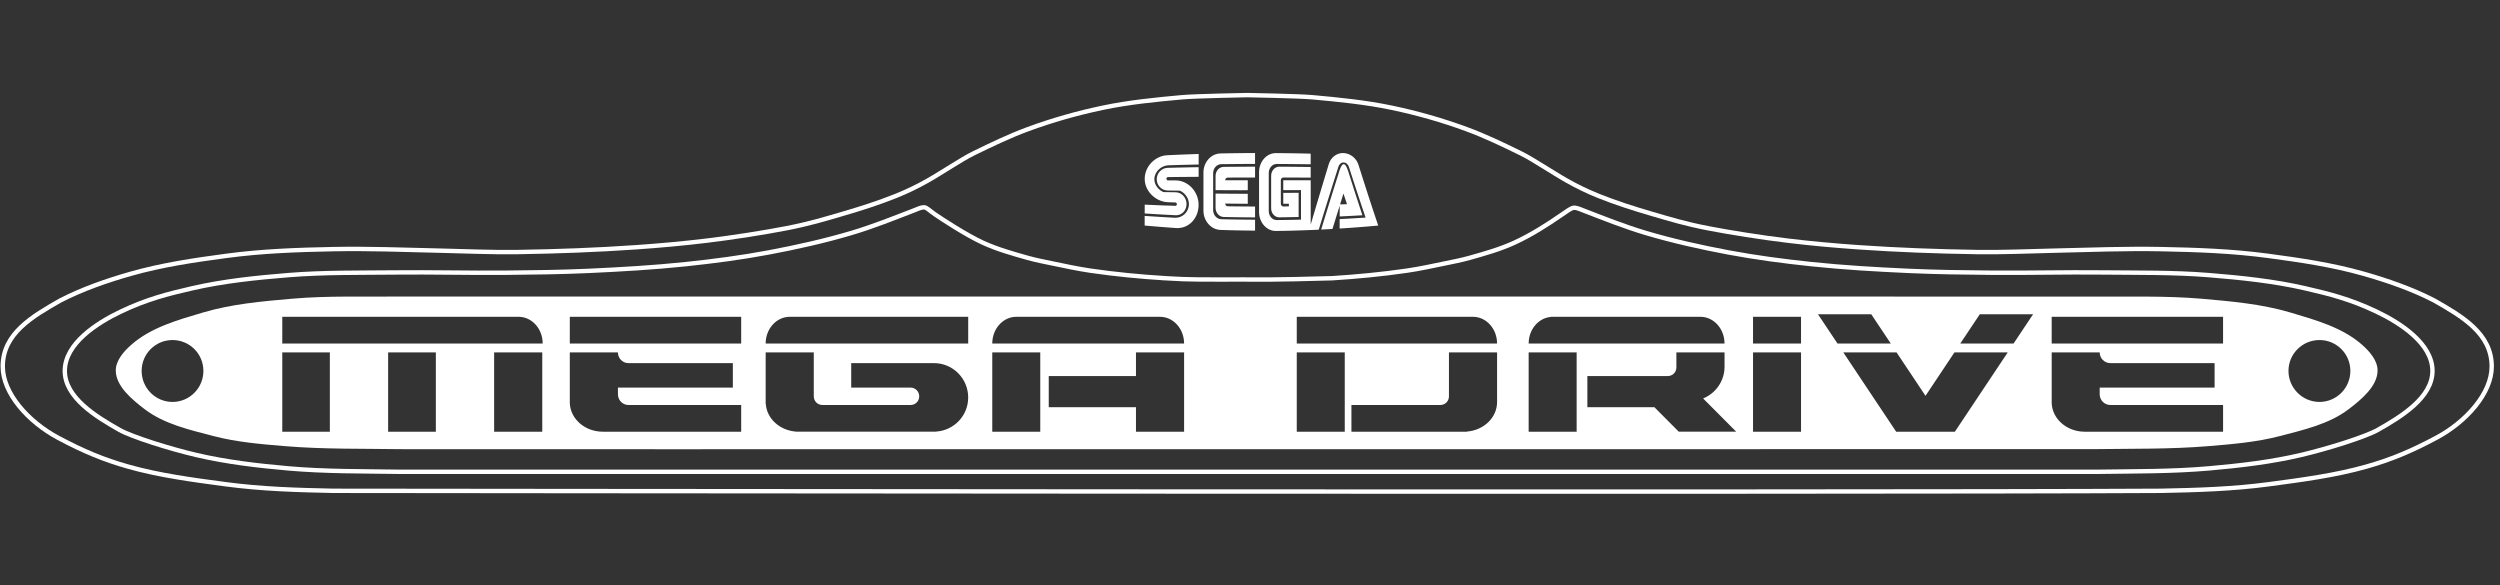 <?xml version="1.0" encoding="UTF-8" standalone="no"?>
<!-- Generator: Adobe Illustrator 16.0.3, SVG Export Plug-In . SVG Version: 6.00 Build 0)  -->

<svg
   xmlns:dc="http://purl.org/dc/elements/1.1/"
   xmlns:cc="http://creativecommons.org/ns#"
   xmlns:rdf="http://www.w3.org/1999/02/22-rdf-syntax-ns#"
   xmlns:svg="http://www.w3.org/2000/svg"
   xmlns="http://www.w3.org/2000/svg"
   xmlns:sodipodi="http://sodipodi.sourceforge.net/DTD/sodipodi-0.dtd"
   xmlns:inkscape="http://www.inkscape.org/namespaces/inkscape"
   version="1.1"
   id="Layer_1"
   sodipodi:docname="megadrive.svg"
   inkscape:version="0.92.4 (5da689c313, 2019-01-14)"
   x="0px"
   y="0px"
   width="410"
   height="96"
   viewBox="0 0 410 96"
   enable-background="new 0 0 566.932 90.32"
   xml:space="preserve"><rect x="0" y="0" width="410" height="96" fill="#333333" stroke="none"/><defs
     id="defs51"><marker
       style="overflow:visible"
       id="DistanceStart"
       refX="0"
       refY="0"
       orient="auto"
       inkscape:stockid="DistanceStart"
       inkscape:isstock="true"><g
         id="g2300"
         style="fill:#ffffff;fill-opacity:1;stroke:#ffffff;stroke-opacity:1"><path
           style="fill:#ffffff;fill-opacity:1;stroke:#ffffff;stroke-width:1.15;stroke-linecap:square;stroke-opacity:1"
           d="M 0,0 H 2"
           id="path2306"
           inkscape:connector-curvature="0" /><path
           style="fill:#ffffff;fill-opacity:1;fill-rule:evenodd;stroke:#ffffff;stroke-opacity:1"
           d="M 0,0 13,4 9,0 13,-4 Z"
           id="path2302"
           inkscape:connector-curvature="0" /><path
           style="fill:#ffffff;fill-opacity:1;stroke:#ffffff;stroke-width:1;stroke-linecap:square;stroke-opacity:1"
           d="M 0,-4 V 40"
           id="path2304"
           inkscape:connector-curvature="0" /></g></marker><marker
       inkscape:stockid="Arrow1Lstart"
       orient="auto"
       refY="0"
       refX="0"
       id="Arrow1Lstart"
       style="overflow:visible"
       inkscape:isstock="true"><path
         id="path5991"
         d="M 0,0 5,-5 -12.5,0 5,5 Z"
         style="fill:#ffffff;fill-opacity:1;fill-rule:evenodd;stroke:#ffffff;stroke-width:1pt;stroke-opacity:1"
         transform="matrix(0.8,0,0,0.8,10,0)"
         inkscape:connector-curvature="0" /></marker></defs><sodipodi:namedview
     inkscape:snap-nodes="false"
     inkscape:snap-global="false"
     inkscape:current-layer="g48"
     inkscape:window-maximized="1"
     inkscape:window-y="28"
     inkscape:window-x="0"
     inkscape:window-height="1028"
     inkscape:window-width="1920"
     inkscape:pageshadow="2"
     inkscape:pageopacity="0"
     inkscape:cy="-125.29773"
     inkscape:cx="3.1345056"
     inkscape:zoom="1"
     showgrid="false"
     guidetolerance="10"
     gridtolerance="10"
     objecttolerance="10"
     borderopacity="1"
     bordercolor="#666666"
     pagecolor="#ffffff"
     id="namedview5809"
     inkscape:pagecheckerboard="true"
     fit-margin-top="0"
     fit-margin-left="0"
     fit-margin-right="0"
     fit-margin-bottom="0" /><g
     id="g48"
     transform="translate(0.03,5.359)"><g
       id="layer3"
       inkscape:groupmode="layer"
       inkscape:label="Calquefondnoir"><g
         id="g7132" /><g
         id="g7132-3"
         transform="matrix(-0.72,0,0,0.72,412.099,10.365)"><path
           id="path6288-1-5"
           sodipodi:nodetypes="ssscsssssssssssscccsscccsscccsssssssssssscssscs"
           inkscape:connector-curvature="0"
           d="M 80.218,89.959 C 71.962,89.798 63.774,89.551 55.587,88.456 48.206,87.472 40.497,86.463 33.333,84.427 27.905,82.885 23.276,80.99 17.438,77.867 10.606,74.213 4.836,67.724 4.842,61.628 c 0.009,-7.51 6.74,-11.396 13.125,-15.035 5.015,-2.585 10.609,-4.529 16.037,-6.073 7.162,-2.034 14.406,-3.098 21.787,-4.083 8.185,-1.094 16.168,-1.369 24.424,-1.533 7.857,-0.154 16.084,0.158 23.941,0.341 6.061,0.141 11.971,0.417 18.031,0.325 8.963,-0.136 17.987,-0.469 26.934,-1.09 5.355,-0.373 10.818,-0.862 16.148,-1.512 6.055,-0.736 12.965,-1.829 18.1,-2.821 5.135,-0.994 8.492,-2.026 12.68,-3.248 4.125,-1.204 8.322,-2.533 12.31,-4.142 2.503,-1.011 4.806,-2.127 7.156,-3.453 1.816,-1.023 3.677,-2.238 5.465,-3.313 1.684,-1.014 3.26,-2.046 5.022,-2.91 4.022,-1.968 8.088,-3.931 12.291,-5.48 5.604,-2.066 11.256,-3.669 17.103,-4.896 5.938,-1.246 12.016,-1.843 18.058,-2.393 3.056,-0.275 14.854,-0.49 14.854,-0.49 0,0 11.802,0.215 14.854,0.49 6.042,0.548 12.119,1.146 18.058,2.393 5.847,1.228 11.498,2.829 17.103,4.896 4.202,1.551 8.269,3.515 12.291,5.48 1.764,0.863 3.34,1.896 5.022,2.909 1.789,1.076 3.646,2.291 5.465,3.314 2.354,1.324 4.654,2.442 7.158,3.453 3.985,1.607 8.184,2.938 12.31,4.142 4.187,1.222 7.543,2.254 12.679,3.248 5.135,0.993 12.044,2.085 18.1,2.821 5.33,0.647 10.793,1.139 16.149,1.512 8.944,0.621 17.968,0.954 26.933,1.09 6.062,0.092 11.971,-0.186 18.03,-0.325 7.858,-0.183 16.084,-0.495 23.943,-0.341 8.256,0.164 16.238,0.439 24.424,1.533 7.381,0.986 14.624,2.049 21.787,4.083 5.426,1.542 11.023,3.488 16.038,6.073 6.385,3.642 13.116,7.525 13.124,15.035 0.005,6.097 -5.766,12.585 -12.597,16.239 -5.837,3.123 -10.468,5.018 -15.894,6.56 -7.164,2.036 -14.874,3.045 -22.255,4.029 -8.186,1.095 -16.374,1.342 -24.629,1.503 -0.004,0 -345.259,0.409 -416.183,0 z"
           style="fill:none;stroke:#ffffff;stroke-opacity:1" /></g></g><g
       id="layer4"
       inkscape:groupmode="layer"
       inkscape:label="Calque fondgris"><g
         id="g7132-3-9"
         transform="matrix(-0.786,0,0,0.786,465.596,16.799)" /><linearGradient
         id="path6288-1-5-9-9_1_"
         gradientUnits="userSpaceOnUse"
         x1="284.45"
         y1="-415.988"
         x2="284.45"
         y2="-475.994"
         gradientTransform="matrix(1,0,0,-1,-0.135,-389.255)"><stop
           offset="0"
           style="stop-color:#F1F3F2"
           id="stop8" /><stop
           offset="0.194"
           style="stop-color:#A4B5D3"
           id="stop10" /><stop
           offset="0.586"
           style="stop-color:#F1F3F2"
           id="stop12" /><stop
           offset="0.6"
           style="stop-color:#5878B5"
           id="stop14" /><stop
           offset="1"
           style="stop-color:#F1F3F2"
           id="stop16" /></linearGradient><path
         id="path6288-1-5-9-9"
         sodipodi:nodetypes="sssssssssssssssssssssscssssssssssssssssssssscss"
         inkscape:connector-curvature="0"
         d="m 191.056,40.271 c -4.096,-0.255 -8.187,-0.648 -12.249,-1.239 -2.106,-0.308 -4.189,-0.76 -6.274,-1.193 -1.339,-0.279 -2.686,-0.534 -4.005,-0.905 -2.491,-0.701 -5.003,-1.406 -7.356,-2.485 -2.746,-1.257 -6.777,-3.907 -7.799,-4.61 -1.023,-0.705 -1.437,-1.203 -1.875,-1.203 -0.542,0.017 -1.032,0.281 -1.608,0.502 -3.39,1.306 -6.769,2.664 -10.252,3.7 -4.449,1.321 -8.99,2.335 -13.55,3.195 -4.51,0.848 -9.068,1.446 -13.631,1.927 -5.309,0.557 -10.643,0.863 -15.976,1.107 -4.484,0.205 -8.972,0.255 -13.46,0.299 -6.1,0.06 -12.199,-0.112 -18.3,-0.045 -5.806,0.066 -11.626,-0.032 -17.413,0.435 -5.308,0.429 -10.637,0.974 -15.827,2.166 -4,0.918 -7.439,1.788 -11.703,3.821 -3.939,1.875 -9.152,5.243 -9.179,9.694 -0.027,4.404 5.132,7.539 8.966,9.707 2.029,1.148 8.28,3.105 12.573,4.111 4.951,1.16 10.033,1.754 15.099,2.2 6.06,0.532 12.159,0.467 18.242,0.561 H 344.011 c 6.082,-0.094 12.182,-0.029 18.242,-0.561 5.066,-0.446 10.148,-1.037 15.1,-2.2 4.293,-1.006 10.544,-2.963 12.573,-4.111 3.834,-2.168 8.993,-5.3 8.967,-9.707 -0.028,-4.451 -5.239,-7.817 -9.179,-9.694 -4.265,-2.031 -7.702,-2.901 -11.703,-3.821 -5.19,-1.191 -10.519,-1.737 -15.828,-2.166 -5.785,-0.466 -11.605,-0.37 -17.411,-0.435 -6.1,-0.069 -12.2,0.104 -18.301,0.045 -4.486,-0.045 -8.977,-0.094 -13.458,-0.299 -5.333,-0.243 -10.668,-0.549 -15.977,-1.107 -4.564,-0.48 -9.122,-1.079 -13.633,-1.927 -4.56,-0.858 -9.103,-1.873 -13.549,-3.195 -3.483,-1.036 -6.862,-2.39 -10.253,-3.699 -0.578,-0.223 -1.249,-0.525 -1.645,-0.404 -0.367,0.062 -1.217,0.677 -1.836,1.104 -2.488,1.713 -5.056,3.353 -7.801,4.61 -2.354,1.079 -4.866,1.785 -7.357,2.485 -1.317,0.371 -2.663,0.627 -4.004,0.905 -2.086,0.435 -4.168,0.886 -6.275,1.193 -4.061,0.59 -8.151,0.982 -12.248,1.239 -10.157,0.29 -11.978,0.21 -14.377,0.207 -6.837,-0.004 -8.654,0.066 -13.002,-0.205 z"
         style="fill:none;stroke:#ffffff;stroke-width:0.72;stroke-opacity:1" /><linearGradient
         id="path7243_1_"
         gradientUnits="userSpaceOnUse"
         x1="1.764"
         y1="261.543"
         x2="1.764"
         y2="259.414"
         gradientTransform="matrix(2.512,0,0,-12.447,281.807,3263.649)"><stop
           offset="0"
           style="stop-color:#F1F3F2"
           id="stop20" /><stop
           offset="0.898"
           style="stop-color:#A4B5D3"
           id="stop22" /><stop
           offset="1"
           style="stop-color:#5878B5"
           id="stop24" /></linearGradient></g><g
       id="layer7"
       inkscape:groupmode="layer"
       inkscape:label="fond test" /><g
       id="path16-1"
       inkscape:connector-curvature="0"
       style="fill:#ffffff"
       transform="matrix(0.72,0,0,0.72,-0.008,10.365)"><path
         d="m 302.592,15.683 c -0.369,1.215 -0.74,2.438 -1.108,3.667 -0.371,1.229 -0.742,2.465 -1.112,3.708 -0.372,1.242 -0.742,2.488 -1.113,3.742 -0.369,1.253 -0.74,2.511 -1.111,3.772 0.186,-0.008 0.367,-0.016 0.552,-0.021 0.183,-0.008 0.364,-0.016 0.55,-0.022 0.183,-0.009 0.364,-0.017 0.548,-0.025 0.184,-0.008 0.367,-0.017 0.551,-0.024 0.372,-1.212 0.743,-2.419 1.114,-3.62 0.372,-1.199 0.743,-2.396 1.114,-3.583 0.371,-1.188 0.742,-2.369 1.112,-3.543 0.371,-1.174 0.742,-2.341 1.113,-3.5 0.04,-0.158 0.103,-0.308 0.18,-0.438 0.078,-0.132 0.173,-0.248 0.278,-0.343 0.107,-0.097 0.229,-0.171 0.354,-0.221 0.132,-0.049 0.269,-0.073 0.412,-0.069 0.146,0.005 0.284,0.038 0.414,0.096 0.129,0.057 0.252,0.139 0.356,0.239 0.107,0.101 0.204,0.221 0.281,0.354 0.078,0.133 0.138,0.283 0.18,0.44 0.313,0.979 0.629,1.953 0.943,2.919 0.313,0.967 0.628,1.927 0.94,2.879 0.313,0.953 0.629,1.899 0.942,2.839 0.313,0.938 0.629,1.869 0.942,2.794 -0.492,0.03 -0.986,0.063 -1.479,0.093 -0.492,0.03 -0.984,0.061 -1.479,0.089 -0.492,0.027 -0.984,0.056 -1.479,0.083 -0.492,0.025 -0.986,0.052 -1.479,0.076 0,0.181 0,0.358 0,0.539 0,0.18 0,0.356 0,0.537 0,0.179 0,0.357 0,0.538 0,0.18 0,0.358 0,0.539 0.733,-0.047 1.469,-0.097 2.2,-0.148 0.732,-0.051 1.468,-0.105 2.199,-0.162 0.732,-0.057 1.467,-0.116 2.198,-0.178 0.73,-0.062 1.465,-0.125 2.196,-0.19 -0.37,-1.093 -0.741,-2.199 -1.111,-3.315 -0.371,-1.117 -0.74,-2.245 -1.111,-3.386 -0.371,-1.14 -0.742,-2.291 -1.11,-3.451 -0.371,-1.162 -0.743,-2.333 -1.114,-3.517 -0.106,-0.392 -0.271,-0.757 -0.485,-1.093 -0.217,-0.333 -0.479,-0.632 -0.781,-0.887 -0.301,-0.253 -0.641,-0.46 -1.006,-0.609 -0.364,-0.15 -0.758,-0.24 -1.166,-0.259 -0.405,-0.019 -0.797,0.037 -1.162,0.158 -0.362,0.119 -0.7,0.303 -1.002,0.539 -0.299,0.237 -0.563,0.526 -0.776,0.858 -0.211,0.329 -0.377,0.703 -0.485,1.106 z m 2.614,9.042 c 0.063,-0.207 0.129,-0.415 0.192,-0.622 0.064,-0.207 0.13,-0.414 0.194,-0.62 0.063,-0.206 0.128,-0.413 0.192,-0.619 0.063,-0.206 0.13,-0.412 0.194,-0.617 0.066,0.204 0.136,0.407 0.203,0.608 0.067,0.204 0.136,0.406 0.202,0.607 0.068,0.202 0.136,0.404 0.204,0.606 0.066,0.201 0.135,0.403 0.202,0.604 -0.132,0.005 -0.265,0.009 -0.396,0.013 -0.133,0.004 -0.267,0.01 -0.398,0.014 -0.131,0.004 -0.266,0.008 -0.396,0.012 -0.13,0.004 -0.261,0.01 -0.393,0.014 z m -0.326,-7.086 c -0.332,1.044 -0.664,2.096 -0.996,3.151 -0.331,1.059 -0.663,2.12 -0.994,3.188 -0.332,1.067 -0.664,2.144 -0.998,3.222 -0.33,1.079 -0.662,2.163 -0.994,3.25 0.216,-0.012 0.429,-0.021 0.645,-0.032 0.214,-0.011 0.428,-0.021 0.642,-0.032 0.216,-0.013 0.431,-0.022 0.646,-0.036 0.214,-0.013 0.428,-0.023 0.643,-0.037 0.138,-0.446 0.274,-0.893 0.412,-1.336 0.139,-0.444 0.273,-0.89 0.413,-1.331 0.136,-0.441 0.272,-0.884 0.409,-1.323 0.137,-0.44 0.272,-0.881 0.412,-1.319 0,0.206 0,0.411 0,0.616 0,0.206 0,0.411 0,0.616 0,0.204 0,0.409 0,0.614 0,0.205 0,0.411 0,0.616 0.433,-0.021 0.862,-0.041 1.296,-0.063 0.431,-0.021 0.862,-0.043 1.293,-0.065 0.432,-0.022 0.862,-0.046 1.294,-0.069 0.432,-0.023 0.861,-0.048 1.294,-0.073 -0.257,-0.774 -0.513,-1.555 -0.771,-2.339 -0.257,-0.783 -0.513,-1.572 -0.77,-2.365 -0.256,-0.794 -0.513,-1.593 -0.769,-2.396 -0.259,-0.804 -0.515,-1.609 -0.771,-2.423 -0.039,-0.135 -0.097,-0.334 -0.172,-0.557 -0.073,-0.225 -0.164,-0.471 -0.267,-0.7 -0.104,-0.229 -0.216,-0.444 -0.341,-0.604 -0.121,-0.158 -0.254,-0.26 -0.392,-0.265 -0.138,-0.004 -0.271,0.09 -0.395,0.242 -0.122,0.153 -0.237,0.362 -0.34,0.591 -0.103,0.229 -0.189,0.475 -0.266,0.697 -0.068,0.225 -0.126,0.425 -0.163,0.562 z m -14.083,-2.132 c 0.645,0.003 1.285,0.007 1.93,0.012 0.644,0.005 1.283,0.012 1.928,0.019 0.643,0.006 1.284,0.015 1.928,0.021 0.645,0.008 1.285,0.019 1.929,0.026 0,-0.201 -10e-4,-0.403 -10e-4,-0.606 0,-0.201 0,-0.403 0,-0.606 0,-0.203 0,-0.404 0,-0.607 -0.001,-0.203 -0.001,-0.404 0,-0.607 -0.658,-0.017 -1.315,-0.031 -1.975,-0.045 -0.657,-0.015 -1.314,-0.025 -1.976,-0.036 -0.655,-0.011 -1.313,-0.021 -1.973,-0.026 -0.659,-0.009 -1.315,-0.015 -1.976,-0.02 -0.531,-0.003 -1.039,0.115 -1.5,0.334 -0.463,0.217 -0.877,0.534 -1.226,0.928 -0.351,0.394 -0.632,0.861 -0.827,1.382 -0.193,0.52 -0.303,1.091 -0.303,1.688 0,0.758 0,1.515 0,2.272 0,0.757 0,1.515 0,2.271 0,0.756 0,1.515 0,2.272 0,0.757 0,1.516 0,2.271 -10e-4,0.6 0.107,1.169 0.303,1.688 0.195,0.521 0.479,0.986 0.828,1.379 0.348,0.392 0.762,0.708 1.227,0.925 0.459,0.217 0.969,0.333 1.5,0.326 0.658,-0.008 1.316,-0.02 1.977,-0.03 0.658,-0.014 1.315,-0.028 1.976,-0.046 0.658,-0.019 1.314,-0.038 1.975,-0.061 0.657,-0.021 1.314,-0.048 1.976,-0.074 0,-0.944 0,-1.89 0,-2.834 -0.002,-0.944 -0.002,-1.891 -0.003,-2.834 10e-4,-0.944 0,-1.89 0,-2.833 0,-0.943 -0.001,-1.89 -0.001,-2.833 -0.521,-10e-4 -1.041,-0.002 -1.563,-0.002 -0.521,-0.001 -1.039,-0.002 -1.562,-0.003 -0.52,0 -1.039,-0.001 -1.559,-0.001 -0.521,0 -1.041,-10e-4 -1.563,-10e-4 0,0.188 0,0.377 0,0.564 0,0.188 0,0.377 0,0.565 0,0.188 0,0.378 0,0.565 0.002,0.188 0,0.377 0,0.564 0.336,0 0.675,-0.002 1.011,-0.003 0.336,-0.001 0.674,-0.002 1.011,-0.004 0.336,-10e-4 0.672,-0.002 1.008,-0.004 0.336,-0.002 0.672,-0.004 1.008,-0.006 0.001,0.562 0.001,1.122 0.001,1.683 10e-4,0.562 0,1.121 0,1.683 0,0.561 10e-4,1.121 10e-4,1.681 0,0.562 0.001,1.121 0.001,1.683 -0.459,0.013 -0.916,0.022 -1.376,0.033 -0.46,0.01 -0.919,0.02 -1.378,0.026 -0.459,0.006 -0.917,0.016 -1.377,0.021 -0.459,0.007 -0.918,0.013 -1.377,0.018 -0.254,0.003 -0.495,-0.053 -0.715,-0.154 -0.222,-0.104 -0.418,-0.253 -0.582,-0.438 -0.165,-0.187 -0.302,-0.408 -0.394,-0.654 -0.094,-0.247 -0.146,-0.52 -0.146,-0.804 0,-0.724 0,-1.446 0,-2.168 0.001,-0.724 0,-1.445 0,-2.168 0,-0.724 0,-1.446 0,-2.17 0.001,-0.723 0.001,-1.445 0.001,-2.168 0,-0.283 0.049,-0.557 0.143,-0.803 0.092,-0.247 0.229,-0.469 0.394,-0.654 0.166,-0.188 0.36,-0.337 0.582,-0.44 0.219,-0.102 0.46,-0.16 0.715,-0.157 z m 1.471,6.592 c 0,0.206 0,0.412 0,0.618 0,0.205 0,0.411 0,0.617 0,0.206 0,0.412 0,0.618 0,0.206 0,0.412 0,0.619 0.106,-0.001 0.215,-0.002 0.321,-0.003 0.106,-0.001 0.214,-0.001 0.32,-0.003 0.105,-0.001 0.215,-0.002 0.32,-0.003 0.105,-0.001 0.214,-0.001 0.318,-0.003 0,0.053 10e-4,0.104 0,0.153 0,0.053 10e-4,0.104 10e-4,0.154 0,0.05 0,0.104 0,0.152 0,0.054 0,0.104 0,0.155 -0.105,0.001 -0.213,0.003 -0.319,0.004 -0.105,0.001 -0.215,0.002 -0.32,0.003 -0.106,0.001 -0.214,0.002 -0.32,0.003 -0.106,0.001 -0.215,0.002 -0.321,0.003 -0.076,0.001 -0.147,-0.017 -0.215,-0.047 -0.066,-0.029 -0.126,-0.076 -0.177,-0.131 -0.05,-0.057 -0.088,-0.122 -0.119,-0.196 -0.026,-0.073 -0.042,-0.153 -0.042,-0.239 0,-0.446 0,-0.894 0,-1.34 0,-0.446 0,-0.894 -10e-4,-1.34 0,-0.445 0,-0.894 0,-1.34 0,-0.445 0,-0.894 0,-1.34 10e-4,-0.085 0.017,-0.166 0.042,-0.239 0.03,-0.073 0.068,-0.141 0.119,-0.196 0.051,-0.055 0.109,-0.102 0.177,-0.133 0.065,-0.03 0.138,-0.049 0.216,-0.048 0.521,10e-4 1.039,0.002 1.56,0.003 0.521,0 1.039,0.002 1.563,0.004 0.521,0.002 1.039,0.004 1.562,0.006 0.521,0.002 1.039,0.004 1.56,0.007 0,-0.202 0,-0.403 0,-0.605 0,-0.202 0.001,-0.403 0,-0.605 0,-0.203 0.001,-0.405 0,-0.606 0,-0.202 0,-0.404 0,-0.604 -0.597,-0.009 -1.191,-0.016 -1.791,-0.021 -0.597,-0.007 -1.191,-0.014 -1.788,-0.019 -0.597,-0.005 -1.192,-0.011 -1.791,-0.015 -0.597,-0.004 -1.191,-0.008 -1.789,-0.012 -0.254,-10e-4 -0.496,0.057 -0.716,0.159 -0.22,0.104 -0.418,0.254 -0.585,0.439 -0.167,0.187 -0.301,0.407 -0.395,0.655 -0.094,0.245 -0.146,0.519 -0.146,0.802 0,0.619 0,1.238 0,1.856 0,0.62 0,1.239 0,1.859 -10e-4,0.619 -10e-4,1.238 0,1.858 10e-4,0.619 0,1.237 0,1.857 0,0.285 0.053,0.557 0.146,0.803 0.094,0.247 0.228,0.468 0.395,0.653 0.168,0.187 0.366,0.335 0.586,0.438 0.221,0.103 0.463,0.157 0.717,0.154 0.367,-0.004 0.733,-0.009 1.104,-0.014 0.365,-0.006 0.733,-0.011 1.103,-0.018 0.367,-0.007 0.733,-0.014 1.103,-0.021 0.367,-0.007 0.735,-0.016 1.104,-0.023 0,-0.459 0,-0.917 -10e-4,-1.377 0,-0.459 0,-0.919 0,-1.378 0,-0.459 0,-0.918 0,-1.378 -0.001,-0.459 0,-0.918 -0.001,-1.377 -0.291,0.002 -0.582,0.003 -0.873,0.005 -0.289,0.002 -0.582,0.003 -0.871,0.005 -0.291,0.003 -0.582,0.004 -0.873,0.005 -0.291,0.001 -0.592,0.006 -0.883,0.007 z M 278.13,15.557 c 0.644,-0.008 1.285,-0.017 1.929,-0.021 0.644,-0.007 1.284,-0.013 1.928,-0.019 0.643,-0.004 1.285,-0.008 1.928,-0.012 0.643,-0.003 1.283,-0.005 1.927,-0.006 0,-0.207 0,-0.414 0,-0.621 0,-0.207 0,-0.412 0,-0.619 0,-0.207 0,-0.413 0,-0.621 0,-0.207 0,-0.414 0,-0.62 -0.657,0.002 -1.315,0.006 -1.974,0.011 -0.657,0.005 -1.315,0.012 -1.973,0.021 -0.658,0.008 -1.315,0.017 -1.975,0.027 -0.66,0.01 -1.314,0.022 -1.975,0.037 -0.531,0.011 -1.039,0.144 -1.5,0.369 -0.461,0.227 -0.875,0.548 -1.224,0.938 -0.35,0.392 -0.632,0.854 -0.825,1.361 -0.195,0.509 -0.307,1.063 -0.306,1.646 0,0.729 0,1.455 0,2.184 0,0.729 0,1.454 -10e-4,2.183 0,0.728 0,1.455 0,2.183 0,0.729 0,1.455 -10e-4,2.183 0,0.583 0.108,1.14 0.304,1.649 0.193,0.514 0.478,0.979 0.825,1.375 0.349,0.396 0.765,0.727 1.226,0.958 0.459,0.232 0.967,0.372 1.5,0.391 0.658,0.021 1.315,0.042 1.976,0.061 0.658,0.019 1.315,0.032 1.976,0.046 0.656,0.013 1.314,0.023 1.975,0.031 0.658,0.009 1.316,0.015 1.975,0.019 0,-0.207 0,-0.414 0,-0.619 0,-0.207 0,-0.414 0,-0.62 0,-0.207 0.002,-0.414 0.002,-0.62 0,-0.207 0,-0.413 0,-0.62 -0.644,-0.002 -1.285,-0.007 -1.929,-0.014 -0.644,-0.006 -1.287,-0.015 -1.929,-0.024 -0.643,-0.009 -1.285,-0.021 -1.928,-0.033 -0.645,-0.014 -1.287,-0.028 -1.93,-0.045 -0.253,-0.007 -0.492,-0.07 -0.713,-0.18 -0.22,-0.108 -0.418,-0.263 -0.584,-0.449 -0.166,-0.188 -0.3,-0.411 -0.393,-0.655 -0.094,-0.244 -0.146,-0.512 -0.146,-0.792 0,-0.701 0,-1.401 10e-4,-2.104 0,-0.701 0,-1.401 0,-2.104 0.001,-0.701 0.001,-1.401 0.001,-2.104 0,-0.703 10e-4,-1.4 0,-2.103 0,-0.279 0.053,-0.546 0.146,-0.79 0.093,-0.242 0.228,-0.463 0.394,-0.647 0.166,-0.188 0.363,-0.337 0.583,-0.442 0.215,-0.107 0.457,-0.165 0.71,-0.169 z m 6.054,5.929 c 0,-0.189 0,-0.379 0,-0.567 0,-0.189 0,-0.379 0.002,-0.566 0,-0.188 0,-0.379 0,-0.567 0,-0.188 0,-0.378 0,-0.566 -0.43,0 -0.855,0 -1.285,0 -0.43,0 -0.856,0.001 -1.285,0.001 -0.428,0 -0.855,0.001 -1.283,0.001 -0.428,0 -0.855,0 -1.285,10e-4 0,-0.085 0.016,-0.165 0.042,-0.238 0.028,-0.073 0.069,-0.139 0.119,-0.194 0.05,-0.057 0.108,-0.102 0.175,-0.132 0.066,-0.031 0.141,-0.05 0.215,-0.051 0.521,-0.001 1.04,-0.002 1.561,-0.004 0.521,0 1.041,-10e-4 1.562,-0.003 0.521,0 1.04,-10e-4 1.562,-0.002 0.521,0 1.039,-0.001 1.561,-0.001 -0.001,-0.206 -0.001,-0.413 -0.001,-0.618 0.001,-0.207 0.001,-0.413 0.001,-0.62 0,-0.206 0,-0.412 0,-0.618 0,-0.206 0,-0.412 0,-0.618 -0.597,0.001 -1.191,0.002 -1.789,0.005 -0.597,0.002 -1.191,0.006 -1.79,0.01 -0.597,0.004 -1.192,0.007 -1.791,0.013 -0.597,0.004 -1.192,0.011 -1.788,0.017 -0.254,0.003 -0.494,0.063 -0.715,0.167 -0.22,0.104 -0.417,0.256 -0.583,0.441 -0.167,0.188 -0.301,0.404 -0.394,0.647 -0.094,0.243 -0.146,0.511 -0.146,0.79 0,0.271 0,0.541 0,0.813 0,0.271 0,0.541 0,0.812 0,0.271 0,0.541 0,0.813 0,0.271 0,0.54 0,0.812 0.612,0.004 1.226,0.009 1.835,0.011 0.611,0.003 1.225,0.006 1.834,0.009 0.611,0.003 1.225,0.004 1.836,0.006 0.608,-0.007 1.218,-0.005 1.83,-0.004 z m 0,0.826 c 0,0.188 0,0.379 0,0.567 0,0.189 0,0.379 0,0.567 0,0.188 0.002,0.378 0,0.567 0,0.188 0.002,0.378 0,0.565 -0.429,-0.002 -0.855,-0.004 -1.285,-0.008 -0.429,-0.003 -0.855,-0.008 -1.283,-0.012 -0.428,-0.004 -0.856,-0.009 -1.285,-0.014 -0.428,-0.005 -0.855,-0.01 -1.285,-0.016 0,0.085 0.016,0.165 0.042,0.238 0.028,0.074 0.069,0.142 0.119,0.197 0.049,0.056 0.108,0.103 0.175,0.134 0.066,0.032 0.141,0.051 0.215,0.052 0.521,0.007 1.04,0.014 1.561,0.02 0.521,0.007 1.041,0.012 1.563,0.017 0.52,0.005 1.04,0.009 1.563,0.012 0.52,0.003 1.039,0.005 1.561,0.007 0,0.206 0,0.413 0,0.619 0,0.206 0,0.412 0,0.618 0,0.206 0,0.412 0,0.618 0,0.206 0,0.412 0,0.619 -0.597,-0.002 -1.191,-0.007 -1.79,-0.012 -0.598,-0.005 -1.192,-0.012 -1.791,-0.02 -0.598,-0.009 -1.192,-0.02 -1.791,-0.028 -0.597,-0.01 -1.192,-0.022 -1.79,-0.037 -0.253,-0.006 -0.492,-0.068 -0.713,-0.177 -0.22,-0.108 -0.417,-0.264 -0.583,-0.45 -0.166,-0.188 -0.3,-0.408 -0.394,-0.653 -0.092,-0.245 -0.145,-0.514 -0.145,-0.793 0,-0.271 0,-0.541 0,-0.812 0,-0.271 0,-0.541 0,-0.812 0,-0.271 0,-0.542 0,-0.813 0,-0.271 0,-0.542 0,-0.813 0.612,0.006 1.225,0.012 1.835,0.017 0.611,0.005 1.224,0.009 1.834,0.013 0.612,0.003 1.226,0.008 1.835,0.011 0.609,0.008 1.22,0.011 1.832,0.012 z m -18.86,2.658 c -0.385,-0.016 -0.771,-0.03 -1.155,-0.045 -0.386,-0.017 -0.771,-0.032 -1.153,-0.049 -0.388,-0.016 -0.771,-0.032 -1.156,-0.049 -0.383,-0.017 -0.771,-0.034 -1.154,-0.051 0,0.167 0,0.335 0,0.503 0,0.168 0,0.335 0,0.503 0,0.168 0,0.335 0,0.503 0,0.168 0,0.335 0,0.502 0.588,0.038 1.176,0.074 1.763,0.109 0.587,0.036 1.177,0.07 1.765,0.104 0.588,0.034 1.176,0.066 1.764,0.098 0.588,0.032 1.176,0.063 1.764,0.091 0.008,0 0.016,0.001 0.021,0.001 0.009,0 0.016,10e-4 0.022,10e-4 0.006,0 0.017,0 0.022,0.002 0.008,0 0.016,10e-4 0.023,10e-4 0.33,0.003 0.646,-0.063 0.93,-0.188 0.285,-0.127 0.543,-0.31 0.758,-0.538 0.216,-0.229 0.389,-0.507 0.509,-0.813 0.12,-0.308 0.188,-0.646 0.188,-1.006 0,-0.365 -0.069,-0.716 -0.194,-1.036 -0.125,-0.319 -0.306,-0.609 -0.53,-0.854 -0.223,-0.244 -0.488,-0.44 -0.785,-0.579 -0.296,-0.138 -0.621,-0.216 -0.964,-0.222 -0.231,-0.003 -0.464,-0.006 -0.694,-0.01 -0.232,-0.003 -0.465,-0.007 -0.696,-0.011 -0.232,-0.003 -0.464,-0.007 -0.696,-0.01 -0.23,-0.003 -0.463,-0.007 -0.693,-0.012 -0.281,-0.114 -0.553,-0.272 -0.801,-0.467 -0.248,-0.193 -0.472,-0.421 -0.66,-0.676 -0.189,-0.255 -0.346,-0.536 -0.453,-0.836 -0.105,-0.299 -0.166,-0.617 -0.166,-0.947 0,-0.424 0.097,-0.831 0.268,-1.204 0.171,-0.371 0.415,-0.709 0.712,-0.999 0.297,-0.288 0.646,-0.525 1.024,-0.695 0.38,-0.169 0.789,-0.271 1.207,-0.283 0.574,-0.019 1.146,-0.033 1.721,-0.05 0.574,-0.017 1.146,-0.031 1.721,-0.046 0.574,-0.016 1.146,-0.028 1.721,-0.041 0.574,-0.014 1.146,-0.025 1.722,-0.037 0,-0.199 0,-0.397 0,-0.599 0,-0.198 0,-0.398 0,-0.6 0,-0.199 0,-0.398 0,-0.599 0,-0.201 0,-0.398 0,-0.601 -0.597,0.02 -1.193,0.039 -1.79,0.062 -0.596,0.021 -1.193,0.044 -1.79,0.067 -0.597,0.022 -1.192,0.048 -1.79,0.075 -0.598,0.025 -1.193,0.053 -1.789,0.082 -0.709,0.033 -1.383,0.218 -1.997,0.514 -0.612,0.297 -1.167,0.707 -1.631,1.196 -0.465,0.489 -0.84,1.059 -1.101,1.682 -0.26,0.622 -0.402,1.299 -0.402,2.003 0,0.707 0.154,1.381 0.432,1.998 0.276,0.617 0.676,1.181 1.163,1.661 0.486,0.48 1.063,0.882 1.692,1.167 0.632,0.287 1.316,0.458 2.025,0.481 0,-0.002 0,-0.004 0,-0.006 0,-0.002 0,-0.005 0,-0.007 0,-0.003 0,-0.005 0,-0.008 0,-0.001 0,-0.003 0,-0.005 0,0.002 0.002,0.004 0.004,0.006 0.002,0.002 0.002,0.004 0.004,0.008 0,0.002 0.002,0.004 0.004,0.006 0,0.002 0.002,0.004 0.002,0.006 0.137,0.005 0.271,0.01 0.41,0.014 0.135,0.004 0.271,0.009 0.407,0.013 0.138,0.005 0.273,0.009 0.41,0.013 0.136,0.005 0.272,0.01 0.409,0.014 0.049,10e-4 0.098,0.014 0.141,0.033 0.043,0.021 0.084,0.051 0.116,0.085 0.033,0.036 0.062,0.079 0.079,0.125 0.02,0.047 0.029,0.099 0.029,0.152 0,0.053 -0.012,0.104 -0.03,0.149 -0.021,0.045 -0.045,0.087 -0.079,0.12 -0.034,0.033 -0.072,0.062 -0.117,0.079 -0.043,0.019 -0.091,0.026 -0.141,0.024 -0.195,-0.008 -0.391,-0.015 -0.586,-0.021 -0.195,-0.009 -0.391,-0.016 -0.586,-0.022 -0.195,-0.006 -0.391,-0.014 -0.586,-0.021 -0.197,0.006 -0.391,-0.003 -0.587,-0.01 z m 3.035,-6.497 c 0.387,-0.003 0.771,-0.007 1.158,-0.011 0.387,-0.003 0.771,-0.006 1.157,-0.009 0.388,-0.003 0.772,-0.006 1.159,-0.009 0.385,-0.003 0.771,-0.007 1.158,-0.009 0,-0.184 0,-0.365 0,-0.548 0,-0.184 0,-0.367 0,-0.55 0,-0.183 0,-0.366 0,-0.549 0,-0.182 0,-0.365 0,-0.548 -0.59,0.01 -1.178,0.021 -1.766,0.031 -0.591,0.012 -1.18,0.022 -1.768,0.036 -0.589,0.014 -1.178,0.025 -1.766,0.041 -0.59,0.016 -1.178,0.028 -1.767,0.044 -0.008,0 -0.016,0.001 -0.022,0 -0.008,0 -0.017,0 -0.023,0.001 -0.008,0 -0.016,0 -0.023,0 -0.006,0 -0.017,0 -0.022,0 -0.331,0.021 -0.646,0.108 -0.933,0.251 -0.285,0.143 -0.541,0.337 -0.756,0.569 -0.215,0.233 -0.39,0.507 -0.51,0.81 -0.119,0.299 -0.186,0.623 -0.186,0.966 0,0.352 0.068,0.684 0.193,0.986 0.125,0.302 0.308,0.578 0.53,0.811 0.226,0.231 0.491,0.421 0.788,0.555 0.296,0.132 0.623,0.209 0.965,0.214 0.232,0.002 0.465,0.006 0.696,0.008 0.231,0.003 0.463,0.006 0.694,0.009 0.231,0.003 0.465,0.006 0.697,0.008 0.23,0.002 0.463,0.005 0.693,0.008 0.281,0.117 0.553,0.28 0.799,0.481 0.248,0.2 0.473,0.439 0.661,0.708 0.188,0.269 0.345,0.565 0.45,0.884 0.105,0.317 0.166,0.657 0.166,1.006 0,0.45 -0.098,0.876 -0.268,1.259 -0.17,0.384 -0.416,0.723 -0.711,1.004 -0.298,0.278 -0.646,0.499 -1.025,0.644 -0.381,0.145 -0.791,0.212 -1.209,0.188 -0.572,-0.031 -1.145,-0.063 -1.717,-0.097 -0.572,-0.032 -1.146,-0.066 -1.718,-0.104 -0.573,-0.034 -1.146,-0.071 -1.718,-0.108 -0.57,-0.038 -1.145,-0.076 -1.716,-0.116 0,0.184 0,0.366 0,0.55 0,0.184 0,0.366 0,0.549 0,0.184 0,0.367 0,0.55 0,0.183 0,0.365 0,0.549 0.595,0.054 1.19,0.105 1.784,0.155 0.596,0.052 1.19,0.101 1.787,0.146 0.595,0.049 1.19,0.095 1.785,0.139 0.597,0.044 1.191,0.087 1.789,0.128 0.707,0.05 1.383,-0.061 1.998,-0.3 0.614,-0.242 1.17,-0.616 1.635,-1.096 0.465,-0.479 0.843,-1.063 1.104,-1.721 0.262,-0.658 0.404,-1.391 0.405,-2.162 0,-0.771 -0.155,-1.511 -0.433,-2.182 -0.277,-0.672 -0.676,-1.274 -1.164,-1.78 -0.486,-0.504 -1.063,-0.909 -1.694,-1.188 -0.632,-0.279 -1.318,-0.429 -2.027,-0.425 0,0.002 0,0.004 0,0.008 0,0.002 0,0.006 0,0.008 0,0.003 0,0.005 0,0.007 0,0.003 0,0.006 0,0.009 -0.001,-0.002 -0.003,-0.005 -0.004,-0.008 -10e-4,-0.002 -0.003,-0.005 -0.004,-0.007 -0.002,-0.002 -0.004,-0.005 -0.005,-0.007 -10e-4,-0.002 -0.004,-0.006 -0.004,-0.008 -0.137,0 -0.271,10e-4 -0.409,10e-4 -0.136,0.001 -0.271,0.001 -0.408,0.002 -0.136,0 -0.272,0.002 -0.407,0.002 -0.138,0.001 -0.272,0.001 -0.408,0.002 -0.051,0 -0.102,-0.01 -0.146,-0.028 -0.044,-0.02 -0.083,-0.046 -0.114,-0.08 -0.033,-0.033 -0.061,-0.075 -0.078,-0.121 -0.019,-0.047 -0.028,-0.096 -0.028,-0.149 0,-0.052 0.01,-0.102 0.028,-0.146 0.019,-0.046 0.045,-0.087 0.078,-0.122 0.031,-0.035 0.07,-0.063 0.114,-0.083 0.043,-0.021 0.093,-0.031 0.144,-0.031 0.195,-0.002 0.391,-0.005 0.584,-0.007 0.195,-0.002 0.392,-0.004 0.586,-0.006 0.195,-0.003 0.391,-0.006 0.586,-0.008 0.197,0 0.393,-0.002 0.586,-0.004 z"
         id="path33"
         style="fill:#ffffff"
         inkscape:connector-curvature="0" /></g><linearGradient
       id="rect7344_1_"
       gradientUnits="userSpaceOnUse"
       x1="284.853"
       y1="-415.7"
       x2="284.853"
       y2="-480.576"
       gradientTransform="matrix(1,0,0,-1,-1.135,-390.255)"><stop
         offset="0"
         style="stop-color:#F1F3F2"
         id="stop36" /><stop
         offset="0.194"
         style="stop-color:#A4B5D3"
         id="stop38" /><stop
         offset="0.586"
         style="stop-color:#F1F3F2"
         id="stop40" /><stop
         offset="0.6"
         style="stop-color:#5878B5"
         id="stop42" /><stop
         offset="1"
         style="stop-color:#F1F3F2"
         id="stop44" /></linearGradient><path
       id="rect7344"
       style="fill:#ffffff;stroke:none;stroke-width:0.72"
       d="m 298.122,46.186 3.196,4.79 h 8.738 l -3.196,-4.79 z m 26.532,0 -3.195,4.79 h 8.738 l 3.195,-4.79 z m -278.391,0.411 v 4.38 h 38.829 3.878 c 0,-2.392 -1.732,-4.339 -3.878,-4.38 z m 47.155,0 v 4.38 h 28.106 v -4.38 z m 36.045,0 c -2.168,0.014 -3.924,1.969 -3.924,4.38 h 3.924 3.97 25.323 v -4.38 h -29.27 z m 37.14,0 c -2.158,0.027 -3.902,1.978 -3.902,4.38 h 3.902 3.97 19.527 4.062 c 0,-2.418 -1.769,-4.38 -3.946,-4.38 -0.041,0 -0.075,-0.001 -0.114,0 z m 46.036,0 v 4.38 h 28.95 3.9 c 0,-2.401 -1.746,-4.351 -3.9,-4.38 z m 41.658,0 v 0.022 c -2.029,0.179 -3.627,2.056 -3.627,4.358 h 3.627 4.244 14.486 1.871 6.41 1.484 c 0,-2.402 -1.744,-4.353 -3.9,-4.38 z m 33.17,0 v 4.38 h 7.872 v -4.38 z m 48.979,0 v 4.38 h 28.106 v -4.38 z M 28.263,50.407 c -2.802,0 -5.064,2.263 -5.064,5.065 0,2.801 2.263,5.086 5.064,5.086 2.803,0 5.065,-2.286 5.065,-5.086 7.2e-4,-2.803 -2.262,-5.065 -5.065,-5.065 z m 352.102,0 c -2.802,0 -5.086,2.263 -5.086,5.065 0,2.801 2.286,5.086 5.086,5.086 2.802,0 5.065,-2.286 5.065,-5.086 -7.2e-4,-2.803 -2.264,-5.065 -5.065,-5.065 z M 46.263,52.436 V 65.441 h 7.802 V 52.436 Z m 17.361,0 V 65.441 h 7.825 V 52.436 Z m 17.384,0 V 65.441 h 7.893 V 52.436 Z m 12.41,0 v 8.327 c 0.105,2.6 2.492,4.677 5.407,4.677 h 22.699 v -4.38 h -18.479 c -0.969,0 -1.733,-0.789 -1.733,-1.756 v -1.095 h 18.844 v -4.014 h -17.111 c -0.969,0 -1.733,-0.79 -1.733,-1.756 h -0.731 z m 32.121,0 v 8.464 h 0.022 c 0.171,2.386 2.254,4.298 4.882,4.517 v 0.022 h 23.064 v -0.022 c 2.93,-0.191 5.247,-2.609 5.247,-5.591 0,-3.105 -2.506,-5.634 -5.612,-5.634 -0.03,0 -0.06,-0.001 -0.091,0 h -13.483 v 4.014 h 9.74 c 0.789,0 1.415,0.648 1.415,1.437 0,0.789 -0.626,1.414 -1.415,1.414 h -14.464 c -0.789,0 -1.414,-0.626 -1.414,-1.414 v -7.209 z m 37.163,0 V 65.441 h 7.871 V 52.436 Z m 23.566,0 v 3.879 h -14.304 v 5.111 h 14.304 v 4.014 h 7.894 V 52.436 Z m 26.371,0 V 65.441 h 7.871 V 52.436 Z m 24.959,0 v 7.21 c 0,0.789 -0.625,1.414 -1.415,1.414 h -14.578 v 4.38 h 18.936 v -0.022 c 2.767,-0.211 4.951,-2.292 4.951,-4.837 v -8.146 z m 13.071,0 V 65.441 h 7.871 V 52.436 Z m 24.228,0 v 2.465 c 0,0.015 0.002,0.03 0,0.045 -0.022,0.766 -0.643,1.368 -1.414,1.368 h -1.733 -11.452 v 5.111 h 10.997 l 3.992,4.014 h 9.423 l -5.429,-5.452 c 2.055,-0.835 3.514,-2.848 3.514,-5.202 v -2.351 h -0.525 z m 12.571,0 V 65.441 h 7.872 V 52.436 Z m 14.806,0 8.669,13.005 h 0.889 7.847 0.89 l 8.668,-13.005 h -8.738 l -4.746,7.119 -4.746,-7.119 z m 34.174,0 v 8.327 c 0.106,2.6 2.492,4.677 5.407,4.677 h 22.7 v -4.38 h -18.479 c -0.967,0 -1.756,-0.789 -1.756,-1.756 v -1.095 h 18.845 v -4.014 h -17.089 c -0.967,0 -1.756,-0.79 -1.756,-1.756 z m 6.576,-9.158 c 5.654,0.048 12.175,-0.152 17.937,0.35 4.925,0.429 9.917,0.861 14.657,2.271 4.129,1.226 8.558,2.455 11.772,5.321 1.213,1.081 2.503,2.543 2.503,4.181 0,2.551 -2.643,4.754 -4.75,6.357 -3.212,2.443 -7.376,3.378 -11.282,4.4 -3.82,1 -7.793,1.325 -11.728,1.651 -6.199,0.514 -12.69,0.407 -18.67,0.49 -0.126,0.002 -278.476,0.035 -277.828,0.005 -6.04,-0.093 -12.618,0.028 -18.919,-0.495 -3.933,-0.327 -7.907,-0.651 -11.727,-1.651 -3.906,-1.022 -8.07,-1.957 -11.283,-4.4 -2.104,-1.602 -4.749,-3.806 -4.749,-6.357 0,-1.638 1.29,-3.1 2.503,-4.181 3.215,-2.866 7.644,-4.094 11.773,-5.321 4.739,-1.409 9.731,-1.843 14.657,-2.271 5.908,-0.515 11.983,-0.29 17.755,-0.355 0.137,0.002 277.209,0.004 277.379,0.005 z"
       inkscape:connector-curvature="0" /></g></svg>